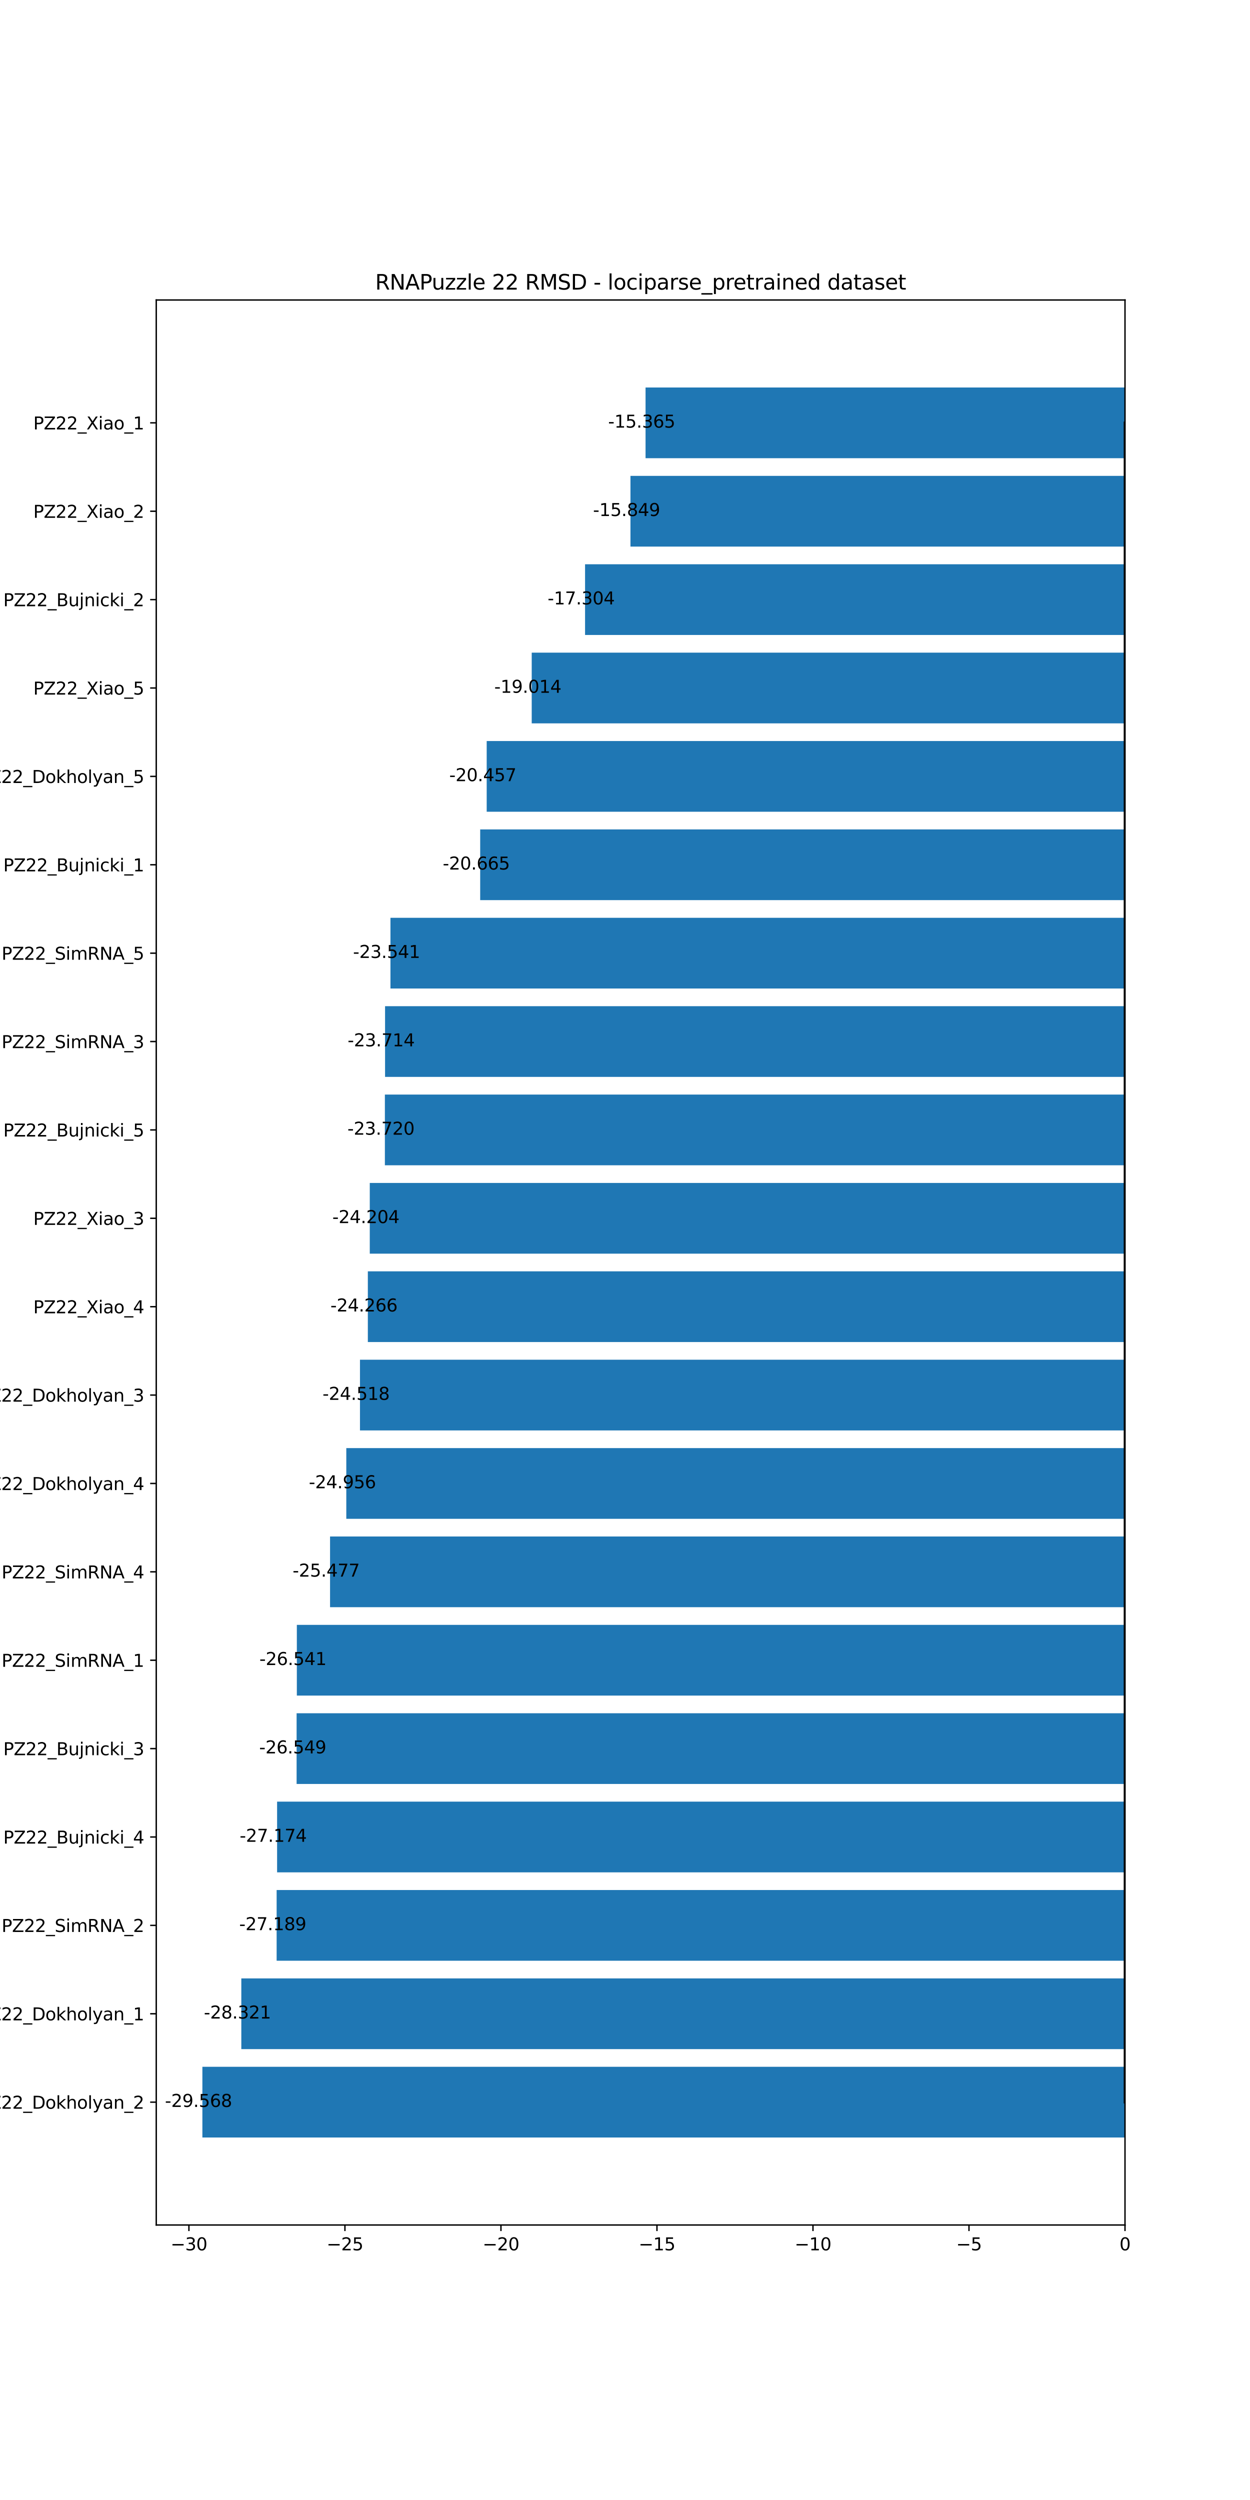 <?xml version="1.0" encoding="utf-8" standalone="no"?>
<!DOCTYPE svg PUBLIC "-//W3C//DTD SVG 1.1//EN"
  "http://www.w3.org/Graphics/SVG/1.1/DTD/svg11.dtd">
<svg xmlns:xlink="http://www.w3.org/1999/xlink" width="720pt" height="1440pt" viewBox="0 0 720 1440" xmlns="http://www.w3.org/2000/svg" version="1.1">
 <defs>
  <style type="text/css">*{stroke-linejoin: round; stroke-linecap: butt}</style>
 </defs>
 <g id="figure_1">
  <g id="patch_1">
   <path d="M 0 1440 
L 720 1440 
L 720 0 
L 0 0 
z
" style="fill: #ffffff"/>
  </g>
  <g id="axes_1">
   <g id="patch_2">
    <path d="M 90 1281.6 
L 648 1281.6 
L 648 172.8 
L 90 172.8 
z
" style="fill: #ffffff"/>
   </g>
   <g id="patch_3">
    <path d="M 648 1231.2 
L 116.571 1231.2 
L 116.571 1190.473 
L 648 1190.473 
z
" clip-path="url(#p2d0cd16425)" style="fill: #1f77b4"/>
   </g>
   <g id="patch_4">
    <path d="M 648 1180.291 
L 138.998 1180.291 
L 138.998 1139.564 
L 648 1139.564 
z
" clip-path="url(#p2d0cd16425)" style="fill: #1f77b4"/>
   </g>
   <g id="patch_5">
    <path d="M 648 1129.382 
L 159.342 1129.382 
L 159.342 1088.655 
L 648 1088.655 
z
" clip-path="url(#p2d0cd16425)" style="fill: #1f77b4"/>
   </g>
   <g id="patch_6">
    <path d="M 648 1078.473 
L 159.606 1078.473 
L 159.606 1037.745 
L 648 1037.745 
z
" clip-path="url(#p2d0cd16425)" style="fill: #1f77b4"/>
   </g>
   <g id="patch_7">
    <path d="M 648 1027.564 
L 170.847 1027.564 
L 170.847 986.836 
L 648 986.836 
z
" clip-path="url(#p2d0cd16425)" style="fill: #1f77b4"/>
   </g>
   <g id="patch_8">
    <path d="M 648 976.655 
L 170.981 976.655 
L 170.981 935.927 
L 648 935.927 
z
" clip-path="url(#p2d0cd16425)" style="fill: #1f77b4"/>
   </g>
   <g id="patch_9">
    <path d="M 648 925.745 
L 190.11 925.745 
L 190.11 885.018 
L 648 885.018 
z
" clip-path="url(#p2d0cd16425)" style="fill: #1f77b4"/>
   </g>
   <g id="patch_10">
    <path d="M 648 874.836 
L 199.467 874.836 
L 199.467 834.109 
L 648 834.109 
z
" clip-path="url(#p2d0cd16425)" style="fill: #1f77b4"/>
   </g>
   <g id="patch_11">
    <path d="M 648 823.927 
L 207.346 823.927 
L 207.346 783.2 
L 648 783.2 
z
" clip-path="url(#p2d0cd16425)" style="fill: #1f77b4"/>
   </g>
   <g id="patch_12">
    <path d="M 648 773.018 
L 211.878 773.018 
L 211.878 732.291 
L 648 732.291 
z
" clip-path="url(#p2d0cd16425)" style="fill: #1f77b4"/>
   </g>
   <g id="patch_13">
    <path d="M 648 722.109 
L 212.991 722.109 
L 212.991 681.382 
L 648 681.382 
z
" clip-path="url(#p2d0cd16425)" style="fill: #1f77b4"/>
   </g>
   <g id="patch_14">
    <path d="M 648 671.2 
L 221.691 671.2 
L 221.691 630.473 
L 648 630.473 
z
" clip-path="url(#p2d0cd16425)" style="fill: #1f77b4"/>
   </g>
   <g id="patch_15">
    <path d="M 648 620.291 
L 221.795 620.291 
L 221.795 579.564 
L 648 579.564 
z
" clip-path="url(#p2d0cd16425)" style="fill: #1f77b4"/>
   </g>
   <g id="patch_16">
    <path d="M 648 569.382 
L 224.9 569.382 
L 224.9 528.655 
L 648 528.655 
z
" clip-path="url(#p2d0cd16425)" style="fill: #1f77b4"/>
   </g>
   <g id="patch_17">
    <path d="M 648 518.473 
L 276.587 518.473 
L 276.587 477.745 
L 648 477.745 
z
" clip-path="url(#p2d0cd16425)" style="fill: #1f77b4"/>
   </g>
   <g id="patch_18">
    <path d="M 648 467.564 
L 280.334 467.564 
L 280.334 426.836 
L 648 426.836 
z
" clip-path="url(#p2d0cd16425)" style="fill: #1f77b4"/>
   </g>
   <g id="patch_19">
    <path d="M 648 416.655 
L 306.271 416.655 
L 306.271 375.927 
L 648 375.927 
z
" clip-path="url(#p2d0cd16425)" style="fill: #1f77b4"/>
   </g>
   <g id="patch_20">
    <path d="M 648 365.745 
L 336.995 365.745 
L 336.995 325.018 
L 648 325.018 
z
" clip-path="url(#p2d0cd16425)" style="fill: #1f77b4"/>
   </g>
   <g id="patch_21">
    <path d="M 648 314.836 
L 363.146 314.836 
L 363.146 274.109 
L 648 274.109 
z
" clip-path="url(#p2d0cd16425)" style="fill: #1f77b4"/>
   </g>
   <g id="patch_22">
    <path d="M 648 263.927 
L 371.84 263.927 
L 371.84 223.2 
L 648 223.2 
z
" clip-path="url(#p2d0cd16425)" style="fill: #1f77b4"/>
   </g>
   <g id="matplotlib.axis_1">
    <g id="xtick_1">
     <g id="line2d_1">
      <defs>
       <path id="m43709a467a" d="M 0 0 
L 0 3.5 
" style="stroke: #000000; stroke-width: 0.8"/>
      </defs>
      <g>
       <use xlink:href="#m43709a467a" x="108.816" y="1281.6" style="stroke: #000000; stroke-width: 0.8"/>
      </g>
     </g>
     <g id="text_1">
      <!-- −30 -->
      <g transform="translate(98.263 1296.198) scale(0.1 -0.1)">
       <defs>
        <path id="DejaVuSans-2212" d="M 678 2272 
L 4684 2272 
L 4684 1741 
L 678 1741 
L 678 2272 
z
" transform="scale(0.016)"/>
        <path id="DejaVuSans-33" d="M 2597 2516 
Q 3050 2419 3304 2112 
Q 3559 1806 3559 1356 
Q 3559 666 3084 287 
Q 2609 -91 1734 -91 
Q 1441 -91 1130 -33 
Q 819 25 488 141 
L 488 750 
Q 750 597 1062 519 
Q 1375 441 1716 441 
Q 2309 441 2620 675 
Q 2931 909 2931 1356 
Q 2931 1769 2642 2001 
Q 2353 2234 1838 2234 
L 1294 2234 
L 1294 2753 
L 1863 2753 
Q 2328 2753 2575 2939 
Q 2822 3125 2822 3475 
Q 2822 3834 2567 4026 
Q 2313 4219 1838 4219 
Q 1578 4219 1281 4162 
Q 984 4106 628 3988 
L 628 4550 
Q 988 4650 1302 4700 
Q 1616 4750 1894 4750 
Q 2613 4750 3031 4423 
Q 3450 4097 3450 3541 
Q 3450 3153 3228 2886 
Q 3006 2619 2597 2516 
z
" transform="scale(0.016)"/>
        <path id="DejaVuSans-30" d="M 2034 4250 
Q 1547 4250 1301 3770 
Q 1056 3291 1056 2328 
Q 1056 1369 1301 889 
Q 1547 409 2034 409 
Q 2525 409 2770 889 
Q 3016 1369 3016 2328 
Q 3016 3291 2770 3770 
Q 2525 4250 2034 4250 
z
M 2034 4750 
Q 2819 4750 3233 4129 
Q 3647 3509 3647 2328 
Q 3647 1150 3233 529 
Q 2819 -91 2034 -91 
Q 1250 -91 836 529 
Q 422 1150 422 2328 
Q 422 3509 836 4129 
Q 1250 4750 2034 4750 
z
" transform="scale(0.016)"/>
       </defs>
       <use xlink:href="#DejaVuSans-2212"/>
       <use xlink:href="#DejaVuSans-33" x="83.789"/>
       <use xlink:href="#DejaVuSans-30" x="147.412"/>
      </g>
     </g>
    </g>
    <g id="xtick_2">
     <g id="line2d_2">
      <g>
       <use xlink:href="#m43709a467a" x="198.68" y="1281.6" style="stroke: #000000; stroke-width: 0.8"/>
      </g>
     </g>
     <g id="text_2">
      <!-- −25 -->
      <g transform="translate(188.127 1296.198) scale(0.1 -0.1)">
       <defs>
        <path id="DejaVuSans-32" d="M 1228 531 
L 3431 531 
L 3431 0 
L 469 0 
L 469 531 
Q 828 903 1448 1529 
Q 2069 2156 2228 2338 
Q 2531 2678 2651 2914 
Q 2772 3150 2772 3378 
Q 2772 3750 2511 3984 
Q 2250 4219 1831 4219 
Q 1534 4219 1204 4116 
Q 875 4013 500 3803 
L 500 4441 
Q 881 4594 1212 4672 
Q 1544 4750 1819 4750 
Q 2544 4750 2975 4387 
Q 3406 4025 3406 3419 
Q 3406 3131 3298 2873 
Q 3191 2616 2906 2266 
Q 2828 2175 2409 1742 
Q 1991 1309 1228 531 
z
" transform="scale(0.016)"/>
        <path id="DejaVuSans-35" d="M 691 4666 
L 3169 4666 
L 3169 4134 
L 1269 4134 
L 1269 2991 
Q 1406 3038 1543 3061 
Q 1681 3084 1819 3084 
Q 2600 3084 3056 2656 
Q 3513 2228 3513 1497 
Q 3513 744 3044 326 
Q 2575 -91 1722 -91 
Q 1428 -91 1123 -41 
Q 819 9 494 109 
L 494 744 
Q 775 591 1075 516 
Q 1375 441 1709 441 
Q 2250 441 2565 725 
Q 2881 1009 2881 1497 
Q 2881 1984 2565 2268 
Q 2250 2553 1709 2553 
Q 1456 2553 1204 2497 
Q 953 2441 691 2322 
L 691 4666 
z
" transform="scale(0.016)"/>
       </defs>
       <use xlink:href="#DejaVuSans-2212"/>
       <use xlink:href="#DejaVuSans-32" x="83.789"/>
       <use xlink:href="#DejaVuSans-35" x="147.412"/>
      </g>
     </g>
    </g>
    <g id="xtick_3">
     <g id="line2d_3">
      <g>
       <use xlink:href="#m43709a467a" x="288.544" y="1281.6" style="stroke: #000000; stroke-width: 0.8"/>
      </g>
     </g>
     <g id="text_3">
      <!-- −20 -->
      <g transform="translate(277.991 1296.198) scale(0.1 -0.1)">
       <use xlink:href="#DejaVuSans-2212"/>
       <use xlink:href="#DejaVuSans-32" x="83.789"/>
       <use xlink:href="#DejaVuSans-30" x="147.412"/>
      </g>
     </g>
    </g>
    <g id="xtick_4">
     <g id="line2d_4">
      <g>
       <use xlink:href="#m43709a467a" x="378.408" y="1281.6" style="stroke: #000000; stroke-width: 0.8"/>
      </g>
     </g>
     <g id="text_4">
      <!-- −15 -->
      <g transform="translate(367.856 1296.198) scale(0.1 -0.1)">
       <defs>
        <path id="DejaVuSans-31" d="M 794 531 
L 1825 531 
L 1825 4091 
L 703 3866 
L 703 4441 
L 1819 4666 
L 2450 4666 
L 2450 531 
L 3481 531 
L 3481 0 
L 794 0 
L 794 531 
z
" transform="scale(0.016)"/>
       </defs>
       <use xlink:href="#DejaVuSans-2212"/>
       <use xlink:href="#DejaVuSans-31" x="83.789"/>
       <use xlink:href="#DejaVuSans-35" x="147.412"/>
      </g>
     </g>
    </g>
    <g id="xtick_5">
     <g id="line2d_5">
      <g>
       <use xlink:href="#m43709a467a" x="468.272" y="1281.6" style="stroke: #000000; stroke-width: 0.8"/>
      </g>
     </g>
     <g id="text_5">
      <!-- −10 -->
      <g transform="translate(457.72 1296.198) scale(0.1 -0.1)">
       <use xlink:href="#DejaVuSans-2212"/>
       <use xlink:href="#DejaVuSans-31" x="83.789"/>
       <use xlink:href="#DejaVuSans-30" x="147.412"/>
      </g>
     </g>
    </g>
    <g id="xtick_6">
     <g id="line2d_6">
      <g>
       <use xlink:href="#m43709a467a" x="558.136" y="1281.6" style="stroke: #000000; stroke-width: 0.8"/>
      </g>
     </g>
     <g id="text_6">
      <!-- −5 -->
      <g transform="translate(550.765 1296.198) scale(0.1 -0.1)">
       <use xlink:href="#DejaVuSans-2212"/>
       <use xlink:href="#DejaVuSans-35" x="83.789"/>
      </g>
     </g>
    </g>
    <g id="xtick_7">
     <g id="line2d_7">
      <g>
       <use xlink:href="#m43709a467a" x="648" y="1281.6" style="stroke: #000000; stroke-width: 0.8"/>
      </g>
     </g>
     <g id="text_7">
      <!-- 0 -->
      <g transform="translate(644.819 1296.198) scale(0.1 -0.1)">
       <use xlink:href="#DejaVuSans-30"/>
      </g>
     </g>
    </g>
   </g>
   <g id="matplotlib.axis_2">
    <g id="ytick_1">
     <g id="line2d_8">
      <defs>
       <path id="m8a85de1bea" d="M 0 0 
L -3.5 0 
" style="stroke: #000000; stroke-width: 0.8"/>
      </defs>
      <g>
       <use xlink:href="#m8a85de1bea" x="90" y="1210.836" style="stroke: #000000; stroke-width: 0.8"/>
      </g>
     </g>
     <g id="text_8">
      <!-- PZ22_Dokholyan_2 -->
      <g transform="translate(-12.195 1214.636) scale(0.1 -0.1)">
       <defs>
        <path id="DejaVuSans-50" d="M 1259 4147 
L 1259 2394 
L 2053 2394 
Q 2494 2394 2734 2622 
Q 2975 2850 2975 3272 
Q 2975 3691 2734 3919 
Q 2494 4147 2053 4147 
L 1259 4147 
z
M 628 4666 
L 2053 4666 
Q 2838 4666 3239 4311 
Q 3641 3956 3641 3272 
Q 3641 2581 3239 2228 
Q 2838 1875 2053 1875 
L 1259 1875 
L 1259 0 
L 628 0 
L 628 4666 
z
" transform="scale(0.016)"/>
        <path id="DejaVuSans-5a" d="M 359 4666 
L 4025 4666 
L 4025 4184 
L 1075 531 
L 4097 531 
L 4097 0 
L 288 0 
L 288 481 
L 3238 4134 
L 359 4134 
L 359 4666 
z
" transform="scale(0.016)"/>
        <path id="DejaVuSans-5f" d="M 3263 -1063 
L 3263 -1509 
L -63 -1509 
L -63 -1063 
L 3263 -1063 
z
" transform="scale(0.016)"/>
        <path id="DejaVuSans-44" d="M 1259 4147 
L 1259 519 
L 2022 519 
Q 2988 519 3436 956 
Q 3884 1394 3884 2338 
Q 3884 3275 3436 3711 
Q 2988 4147 2022 4147 
L 1259 4147 
z
M 628 4666 
L 1925 4666 
Q 3281 4666 3915 4102 
Q 4550 3538 4550 2338 
Q 4550 1131 3912 565 
Q 3275 0 1925 0 
L 628 0 
L 628 4666 
z
" transform="scale(0.016)"/>
        <path id="DejaVuSans-6f" d="M 1959 3097 
Q 1497 3097 1228 2736 
Q 959 2375 959 1747 
Q 959 1119 1226 758 
Q 1494 397 1959 397 
Q 2419 397 2687 759 
Q 2956 1122 2956 1747 
Q 2956 2369 2687 2733 
Q 2419 3097 1959 3097 
z
M 1959 3584 
Q 2709 3584 3137 3096 
Q 3566 2609 3566 1747 
Q 3566 888 3137 398 
Q 2709 -91 1959 -91 
Q 1206 -91 779 398 
Q 353 888 353 1747 
Q 353 2609 779 3096 
Q 1206 3584 1959 3584 
z
" transform="scale(0.016)"/>
        <path id="DejaVuSans-6b" d="M 581 4863 
L 1159 4863 
L 1159 1991 
L 2875 3500 
L 3609 3500 
L 1753 1863 
L 3688 0 
L 2938 0 
L 1159 1709 
L 1159 0 
L 581 0 
L 581 4863 
z
" transform="scale(0.016)"/>
        <path id="DejaVuSans-68" d="M 3513 2113 
L 3513 0 
L 2938 0 
L 2938 2094 
Q 2938 2591 2744 2837 
Q 2550 3084 2163 3084 
Q 1697 3084 1428 2787 
Q 1159 2491 1159 1978 
L 1159 0 
L 581 0 
L 581 4863 
L 1159 4863 
L 1159 2956 
Q 1366 3272 1645 3428 
Q 1925 3584 2291 3584 
Q 2894 3584 3203 3211 
Q 3513 2838 3513 2113 
z
" transform="scale(0.016)"/>
        <path id="DejaVuSans-6c" d="M 603 4863 
L 1178 4863 
L 1178 0 
L 603 0 
L 603 4863 
z
" transform="scale(0.016)"/>
        <path id="DejaVuSans-79" d="M 2059 -325 
Q 1816 -950 1584 -1140 
Q 1353 -1331 966 -1331 
L 506 -1331 
L 506 -850 
L 844 -850 
Q 1081 -850 1212 -737 
Q 1344 -625 1503 -206 
L 1606 56 
L 191 3500 
L 800 3500 
L 1894 763 
L 2988 3500 
L 3597 3500 
L 2059 -325 
z
" transform="scale(0.016)"/>
        <path id="DejaVuSans-61" d="M 2194 1759 
Q 1497 1759 1228 1600 
Q 959 1441 959 1056 
Q 959 750 1161 570 
Q 1363 391 1709 391 
Q 2188 391 2477 730 
Q 2766 1069 2766 1631 
L 2766 1759 
L 2194 1759 
z
M 3341 1997 
L 3341 0 
L 2766 0 
L 2766 531 
Q 2569 213 2275 61 
Q 1981 -91 1556 -91 
Q 1019 -91 701 211 
Q 384 513 384 1019 
Q 384 1609 779 1909 
Q 1175 2209 1959 2209 
L 2766 2209 
L 2766 2266 
Q 2766 2663 2505 2880 
Q 2244 3097 1772 3097 
Q 1472 3097 1187 3025 
Q 903 2953 641 2809 
L 641 3341 
Q 956 3463 1253 3523 
Q 1550 3584 1831 3584 
Q 2591 3584 2966 3190 
Q 3341 2797 3341 1997 
z
" transform="scale(0.016)"/>
        <path id="DejaVuSans-6e" d="M 3513 2113 
L 3513 0 
L 2938 0 
L 2938 2094 
Q 2938 2591 2744 2837 
Q 2550 3084 2163 3084 
Q 1697 3084 1428 2787 
Q 1159 2491 1159 1978 
L 1159 0 
L 581 0 
L 581 3500 
L 1159 3500 
L 1159 2956 
Q 1366 3272 1645 3428 
Q 1925 3584 2291 3584 
Q 2894 3584 3203 3211 
Q 3513 2838 3513 2113 
z
" transform="scale(0.016)"/>
       </defs>
       <use xlink:href="#DejaVuSans-50"/>
       <use xlink:href="#DejaVuSans-5a" x="60.303"/>
       <use xlink:href="#DejaVuSans-32" x="128.809"/>
       <use xlink:href="#DejaVuSans-32" x="192.432"/>
       <use xlink:href="#DejaVuSans-5f" x="256.055"/>
       <use xlink:href="#DejaVuSans-44" x="306.055"/>
       <use xlink:href="#DejaVuSans-6f" x="383.057"/>
       <use xlink:href="#DejaVuSans-6b" x="444.238"/>
       <use xlink:href="#DejaVuSans-68" x="502.148"/>
       <use xlink:href="#DejaVuSans-6f" x="565.527"/>
       <use xlink:href="#DejaVuSans-6c" x="626.709"/>
       <use xlink:href="#DejaVuSans-79" x="654.492"/>
       <use xlink:href="#DejaVuSans-61" x="713.672"/>
       <use xlink:href="#DejaVuSans-6e" x="774.951"/>
       <use xlink:href="#DejaVuSans-5f" x="838.33"/>
       <use xlink:href="#DejaVuSans-32" x="888.33"/>
      </g>
     </g>
    </g>
    <g id="ytick_2">
     <g id="line2d_9">
      <g>
       <use xlink:href="#m8a85de1bea" x="90" y="1159.927" style="stroke: #000000; stroke-width: 0.8"/>
      </g>
     </g>
     <g id="text_9">
      <!-- PZ22_Dokholyan_1 -->
      <g transform="translate(-12.195 1163.726) scale(0.1 -0.1)">
       <use xlink:href="#DejaVuSans-50"/>
       <use xlink:href="#DejaVuSans-5a" x="60.303"/>
       <use xlink:href="#DejaVuSans-32" x="128.809"/>
       <use xlink:href="#DejaVuSans-32" x="192.432"/>
       <use xlink:href="#DejaVuSans-5f" x="256.055"/>
       <use xlink:href="#DejaVuSans-44" x="306.055"/>
       <use xlink:href="#DejaVuSans-6f" x="383.057"/>
       <use xlink:href="#DejaVuSans-6b" x="444.238"/>
       <use xlink:href="#DejaVuSans-68" x="502.148"/>
       <use xlink:href="#DejaVuSans-6f" x="565.527"/>
       <use xlink:href="#DejaVuSans-6c" x="626.709"/>
       <use xlink:href="#DejaVuSans-79" x="654.492"/>
       <use xlink:href="#DejaVuSans-61" x="713.672"/>
       <use xlink:href="#DejaVuSans-6e" x="774.951"/>
       <use xlink:href="#DejaVuSans-5f" x="838.33"/>
       <use xlink:href="#DejaVuSans-31" x="888.33"/>
      </g>
     </g>
    </g>
    <g id="ytick_3">
     <g id="line2d_10">
      <g>
       <use xlink:href="#m8a85de1bea" x="90" y="1109.018" style="stroke: #000000; stroke-width: 0.8"/>
      </g>
     </g>
     <g id="text_10">
      <!-- PZ22_SimRNA_2 -->
      <g transform="translate(0.895 1112.817) scale(0.1 -0.1)">
       <defs>
        <path id="DejaVuSans-53" d="M 3425 4513 
L 3425 3897 
Q 3066 4069 2747 4153 
Q 2428 4238 2131 4238 
Q 1616 4238 1336 4038 
Q 1056 3838 1056 3469 
Q 1056 3159 1242 3001 
Q 1428 2844 1947 2747 
L 2328 2669 
Q 3034 2534 3370 2195 
Q 3706 1856 3706 1288 
Q 3706 609 3251 259 
Q 2797 -91 1919 -91 
Q 1588 -91 1214 -16 
Q 841 59 441 206 
L 441 856 
Q 825 641 1194 531 
Q 1563 422 1919 422 
Q 2459 422 2753 634 
Q 3047 847 3047 1241 
Q 3047 1584 2836 1778 
Q 2625 1972 2144 2069 
L 1759 2144 
Q 1053 2284 737 2584 
Q 422 2884 422 3419 
Q 422 4038 858 4394 
Q 1294 4750 2059 4750 
Q 2388 4750 2728 4690 
Q 3069 4631 3425 4513 
z
" transform="scale(0.016)"/>
        <path id="DejaVuSans-69" d="M 603 3500 
L 1178 3500 
L 1178 0 
L 603 0 
L 603 3500 
z
M 603 4863 
L 1178 4863 
L 1178 4134 
L 603 4134 
L 603 4863 
z
" transform="scale(0.016)"/>
        <path id="DejaVuSans-6d" d="M 3328 2828 
Q 3544 3216 3844 3400 
Q 4144 3584 4550 3584 
Q 5097 3584 5394 3201 
Q 5691 2819 5691 2113 
L 5691 0 
L 5113 0 
L 5113 2094 
Q 5113 2597 4934 2840 
Q 4756 3084 4391 3084 
Q 3944 3084 3684 2787 
Q 3425 2491 3425 1978 
L 3425 0 
L 2847 0 
L 2847 2094 
Q 2847 2600 2669 2842 
Q 2491 3084 2119 3084 
Q 1678 3084 1418 2786 
Q 1159 2488 1159 1978 
L 1159 0 
L 581 0 
L 581 3500 
L 1159 3500 
L 1159 2956 
Q 1356 3278 1631 3431 
Q 1906 3584 2284 3584 
Q 2666 3584 2933 3390 
Q 3200 3197 3328 2828 
z
" transform="scale(0.016)"/>
        <path id="DejaVuSans-52" d="M 2841 2188 
Q 3044 2119 3236 1894 
Q 3428 1669 3622 1275 
L 4263 0 
L 3584 0 
L 2988 1197 
Q 2756 1666 2539 1819 
Q 2322 1972 1947 1972 
L 1259 1972 
L 1259 0 
L 628 0 
L 628 4666 
L 2053 4666 
Q 2853 4666 3247 4331 
Q 3641 3997 3641 3322 
Q 3641 2881 3436 2590 
Q 3231 2300 2841 2188 
z
M 1259 4147 
L 1259 2491 
L 2053 2491 
Q 2509 2491 2742 2702 
Q 2975 2913 2975 3322 
Q 2975 3731 2742 3939 
Q 2509 4147 2053 4147 
L 1259 4147 
z
" transform="scale(0.016)"/>
        <path id="DejaVuSans-4e" d="M 628 4666 
L 1478 4666 
L 3547 763 
L 3547 4666 
L 4159 4666 
L 4159 0 
L 3309 0 
L 1241 3903 
L 1241 0 
L 628 0 
L 628 4666 
z
" transform="scale(0.016)"/>
        <path id="DejaVuSans-41" d="M 2188 4044 
L 1331 1722 
L 3047 1722 
L 2188 4044 
z
M 1831 4666 
L 2547 4666 
L 4325 0 
L 3669 0 
L 3244 1197 
L 1141 1197 
L 716 0 
L 50 0 
L 1831 4666 
z
" transform="scale(0.016)"/>
       </defs>
       <use xlink:href="#DejaVuSans-50"/>
       <use xlink:href="#DejaVuSans-5a" x="60.303"/>
       <use xlink:href="#DejaVuSans-32" x="128.809"/>
       <use xlink:href="#DejaVuSans-32" x="192.432"/>
       <use xlink:href="#DejaVuSans-5f" x="256.055"/>
       <use xlink:href="#DejaVuSans-53" x="306.055"/>
       <use xlink:href="#DejaVuSans-69" x="369.531"/>
       <use xlink:href="#DejaVuSans-6d" x="397.314"/>
       <use xlink:href="#DejaVuSans-52" x="494.727"/>
       <use xlink:href="#DejaVuSans-4e" x="564.209"/>
       <use xlink:href="#DejaVuSans-41" x="639.014"/>
       <use xlink:href="#DejaVuSans-5f" x="707.422"/>
       <use xlink:href="#DejaVuSans-32" x="757.422"/>
      </g>
     </g>
    </g>
    <g id="ytick_4">
     <g id="line2d_11">
      <g>
       <use xlink:href="#m8a85de1bea" x="90" y="1058.109" style="stroke: #000000; stroke-width: 0.8"/>
      </g>
     </g>
     <g id="text_11">
      <!-- PZ22_Bujnicki_4 -->
      <g transform="translate(1.873 1061.908) scale(0.1 -0.1)">
       <defs>
        <path id="DejaVuSans-42" d="M 1259 2228 
L 1259 519 
L 2272 519 
Q 2781 519 3026 730 
Q 3272 941 3272 1375 
Q 3272 1813 3026 2020 
Q 2781 2228 2272 2228 
L 1259 2228 
z
M 1259 4147 
L 1259 2741 
L 2194 2741 
Q 2656 2741 2882 2914 
Q 3109 3088 3109 3444 
Q 3109 3797 2882 3972 
Q 2656 4147 2194 4147 
L 1259 4147 
z
M 628 4666 
L 2241 4666 
Q 2963 4666 3353 4366 
Q 3744 4066 3744 3513 
Q 3744 3084 3544 2831 
Q 3344 2578 2956 2516 
Q 3422 2416 3680 2098 
Q 3938 1781 3938 1306 
Q 3938 681 3513 340 
Q 3088 0 2303 0 
L 628 0 
L 628 4666 
z
" transform="scale(0.016)"/>
        <path id="DejaVuSans-75" d="M 544 1381 
L 544 3500 
L 1119 3500 
L 1119 1403 
Q 1119 906 1312 657 
Q 1506 409 1894 409 
Q 2359 409 2629 706 
Q 2900 1003 2900 1516 
L 2900 3500 
L 3475 3500 
L 3475 0 
L 2900 0 
L 2900 538 
Q 2691 219 2414 64 
Q 2138 -91 1772 -91 
Q 1169 -91 856 284 
Q 544 659 544 1381 
z
M 1991 3584 
L 1991 3584 
z
" transform="scale(0.016)"/>
        <path id="DejaVuSans-6a" d="M 603 3500 
L 1178 3500 
L 1178 -63 
Q 1178 -731 923 -1031 
Q 669 -1331 103 -1331 
L -116 -1331 
L -116 -844 
L 38 -844 
Q 366 -844 484 -692 
Q 603 -541 603 -63 
L 603 3500 
z
M 603 4863 
L 1178 4863 
L 1178 4134 
L 603 4134 
L 603 4863 
z
" transform="scale(0.016)"/>
        <path id="DejaVuSans-63" d="M 3122 3366 
L 3122 2828 
Q 2878 2963 2633 3030 
Q 2388 3097 2138 3097 
Q 1578 3097 1268 2742 
Q 959 2388 959 1747 
Q 959 1106 1268 751 
Q 1578 397 2138 397 
Q 2388 397 2633 464 
Q 2878 531 3122 666 
L 3122 134 
Q 2881 22 2623 -34 
Q 2366 -91 2075 -91 
Q 1284 -91 818 406 
Q 353 903 353 1747 
Q 353 2603 823 3093 
Q 1294 3584 2113 3584 
Q 2378 3584 2631 3529 
Q 2884 3475 3122 3366 
z
" transform="scale(0.016)"/>
        <path id="DejaVuSans-34" d="M 2419 4116 
L 825 1625 
L 2419 1625 
L 2419 4116 
z
M 2253 4666 
L 3047 4666 
L 3047 1625 
L 3713 1625 
L 3713 1100 
L 3047 1100 
L 3047 0 
L 2419 0 
L 2419 1100 
L 313 1100 
L 313 1709 
L 2253 4666 
z
" transform="scale(0.016)"/>
       </defs>
       <use xlink:href="#DejaVuSans-50"/>
       <use xlink:href="#DejaVuSans-5a" x="60.303"/>
       <use xlink:href="#DejaVuSans-32" x="128.809"/>
       <use xlink:href="#DejaVuSans-32" x="192.432"/>
       <use xlink:href="#DejaVuSans-5f" x="256.055"/>
       <use xlink:href="#DejaVuSans-42" x="306.055"/>
       <use xlink:href="#DejaVuSans-75" x="374.658"/>
       <use xlink:href="#DejaVuSans-6a" x="438.037"/>
       <use xlink:href="#DejaVuSans-6e" x="465.82"/>
       <use xlink:href="#DejaVuSans-69" x="529.199"/>
       <use xlink:href="#DejaVuSans-63" x="556.982"/>
       <use xlink:href="#DejaVuSans-6b" x="611.963"/>
       <use xlink:href="#DejaVuSans-69" x="669.873"/>
       <use xlink:href="#DejaVuSans-5f" x="697.656"/>
       <use xlink:href="#DejaVuSans-34" x="747.656"/>
      </g>
     </g>
    </g>
    <g id="ytick_5">
     <g id="line2d_12">
      <g>
       <use xlink:href="#m8a85de1bea" x="90" y="1007.2" style="stroke: #000000; stroke-width: 0.8"/>
      </g>
     </g>
     <g id="text_12">
      <!-- PZ22_Bujnicki_3 -->
      <g transform="translate(1.873 1010.999) scale(0.1 -0.1)">
       <use xlink:href="#DejaVuSans-50"/>
       <use xlink:href="#DejaVuSans-5a" x="60.303"/>
       <use xlink:href="#DejaVuSans-32" x="128.809"/>
       <use xlink:href="#DejaVuSans-32" x="192.432"/>
       <use xlink:href="#DejaVuSans-5f" x="256.055"/>
       <use xlink:href="#DejaVuSans-42" x="306.055"/>
       <use xlink:href="#DejaVuSans-75" x="374.658"/>
       <use xlink:href="#DejaVuSans-6a" x="438.037"/>
       <use xlink:href="#DejaVuSans-6e" x="465.82"/>
       <use xlink:href="#DejaVuSans-69" x="529.199"/>
       <use xlink:href="#DejaVuSans-63" x="556.982"/>
       <use xlink:href="#DejaVuSans-6b" x="611.963"/>
       <use xlink:href="#DejaVuSans-69" x="669.873"/>
       <use xlink:href="#DejaVuSans-5f" x="697.656"/>
       <use xlink:href="#DejaVuSans-33" x="747.656"/>
      </g>
     </g>
    </g>
    <g id="ytick_6">
     <g id="line2d_13">
      <g>
       <use xlink:href="#m8a85de1bea" x="90" y="956.291" style="stroke: #000000; stroke-width: 0.8"/>
      </g>
     </g>
     <g id="text_13">
      <!-- PZ22_SimRNA_1 -->
      <g transform="translate(0.895 960.09) scale(0.1 -0.1)">
       <use xlink:href="#DejaVuSans-50"/>
       <use xlink:href="#DejaVuSans-5a" x="60.303"/>
       <use xlink:href="#DejaVuSans-32" x="128.809"/>
       <use xlink:href="#DejaVuSans-32" x="192.432"/>
       <use xlink:href="#DejaVuSans-5f" x="256.055"/>
       <use xlink:href="#DejaVuSans-53" x="306.055"/>
       <use xlink:href="#DejaVuSans-69" x="369.531"/>
       <use xlink:href="#DejaVuSans-6d" x="397.314"/>
       <use xlink:href="#DejaVuSans-52" x="494.727"/>
       <use xlink:href="#DejaVuSans-4e" x="564.209"/>
       <use xlink:href="#DejaVuSans-41" x="639.014"/>
       <use xlink:href="#DejaVuSans-5f" x="707.422"/>
       <use xlink:href="#DejaVuSans-31" x="757.422"/>
      </g>
     </g>
    </g>
    <g id="ytick_7">
     <g id="line2d_14">
      <g>
       <use xlink:href="#m8a85de1bea" x="90" y="905.382" style="stroke: #000000; stroke-width: 0.8"/>
      </g>
     </g>
     <g id="text_14">
      <!-- PZ22_SimRNA_4 -->
      <g transform="translate(0.895 909.181) scale(0.1 -0.1)">
       <use xlink:href="#DejaVuSans-50"/>
       <use xlink:href="#DejaVuSans-5a" x="60.303"/>
       <use xlink:href="#DejaVuSans-32" x="128.809"/>
       <use xlink:href="#DejaVuSans-32" x="192.432"/>
       <use xlink:href="#DejaVuSans-5f" x="256.055"/>
       <use xlink:href="#DejaVuSans-53" x="306.055"/>
       <use xlink:href="#DejaVuSans-69" x="369.531"/>
       <use xlink:href="#DejaVuSans-6d" x="397.314"/>
       <use xlink:href="#DejaVuSans-52" x="494.727"/>
       <use xlink:href="#DejaVuSans-4e" x="564.209"/>
       <use xlink:href="#DejaVuSans-41" x="639.014"/>
       <use xlink:href="#DejaVuSans-5f" x="707.422"/>
       <use xlink:href="#DejaVuSans-34" x="757.422"/>
      </g>
     </g>
    </g>
    <g id="ytick_8">
     <g id="line2d_15">
      <g>
       <use xlink:href="#m8a85de1bea" x="90" y="854.473" style="stroke: #000000; stroke-width: 0.8"/>
      </g>
     </g>
     <g id="text_15">
      <!-- PZ22_Dokholyan_4 -->
      <g transform="translate(-12.195 858.272) scale(0.1 -0.1)">
       <use xlink:href="#DejaVuSans-50"/>
       <use xlink:href="#DejaVuSans-5a" x="60.303"/>
       <use xlink:href="#DejaVuSans-32" x="128.809"/>
       <use xlink:href="#DejaVuSans-32" x="192.432"/>
       <use xlink:href="#DejaVuSans-5f" x="256.055"/>
       <use xlink:href="#DejaVuSans-44" x="306.055"/>
       <use xlink:href="#DejaVuSans-6f" x="383.057"/>
       <use xlink:href="#DejaVuSans-6b" x="444.238"/>
       <use xlink:href="#DejaVuSans-68" x="502.148"/>
       <use xlink:href="#DejaVuSans-6f" x="565.527"/>
       <use xlink:href="#DejaVuSans-6c" x="626.709"/>
       <use xlink:href="#DejaVuSans-79" x="654.492"/>
       <use xlink:href="#DejaVuSans-61" x="713.672"/>
       <use xlink:href="#DejaVuSans-6e" x="774.951"/>
       <use xlink:href="#DejaVuSans-5f" x="838.33"/>
       <use xlink:href="#DejaVuSans-34" x="888.33"/>
      </g>
     </g>
    </g>
    <g id="ytick_9">
     <g id="line2d_16">
      <g>
       <use xlink:href="#m8a85de1bea" x="90" y="803.564" style="stroke: #000000; stroke-width: 0.8"/>
      </g>
     </g>
     <g id="text_16">
      <!-- PZ22_Dokholyan_3 -->
      <g transform="translate(-12.195 807.363) scale(0.1 -0.1)">
       <use xlink:href="#DejaVuSans-50"/>
       <use xlink:href="#DejaVuSans-5a" x="60.303"/>
       <use xlink:href="#DejaVuSans-32" x="128.809"/>
       <use xlink:href="#DejaVuSans-32" x="192.432"/>
       <use xlink:href="#DejaVuSans-5f" x="256.055"/>
       <use xlink:href="#DejaVuSans-44" x="306.055"/>
       <use xlink:href="#DejaVuSans-6f" x="383.057"/>
       <use xlink:href="#DejaVuSans-6b" x="444.238"/>
       <use xlink:href="#DejaVuSans-68" x="502.148"/>
       <use xlink:href="#DejaVuSans-6f" x="565.527"/>
       <use xlink:href="#DejaVuSans-6c" x="626.709"/>
       <use xlink:href="#DejaVuSans-79" x="654.492"/>
       <use xlink:href="#DejaVuSans-61" x="713.672"/>
       <use xlink:href="#DejaVuSans-6e" x="774.951"/>
       <use xlink:href="#DejaVuSans-5f" x="838.33"/>
       <use xlink:href="#DejaVuSans-33" x="888.33"/>
      </g>
     </g>
    </g>
    <g id="ytick_10">
     <g id="line2d_17">
      <g>
       <use xlink:href="#m8a85de1bea" x="90" y="752.655" style="stroke: #000000; stroke-width: 0.8"/>
      </g>
     </g>
     <g id="text_17">
      <!-- PZ22_Xiao_4 -->
      <g transform="translate(19.158 756.454) scale(0.1 -0.1)">
       <defs>
        <path id="DejaVuSans-58" d="M 403 4666 
L 1081 4666 
L 2241 2931 
L 3406 4666 
L 4084 4666 
L 2584 2425 
L 4184 0 
L 3506 0 
L 2194 1984 
L 872 0 
L 191 0 
L 1856 2491 
L 403 4666 
z
" transform="scale(0.016)"/>
       </defs>
       <use xlink:href="#DejaVuSans-50"/>
       <use xlink:href="#DejaVuSans-5a" x="60.303"/>
       <use xlink:href="#DejaVuSans-32" x="128.809"/>
       <use xlink:href="#DejaVuSans-32" x="192.432"/>
       <use xlink:href="#DejaVuSans-5f" x="256.055"/>
       <use xlink:href="#DejaVuSans-58" x="306.055"/>
       <use xlink:href="#DejaVuSans-69" x="374.561"/>
       <use xlink:href="#DejaVuSans-61" x="402.344"/>
       <use xlink:href="#DejaVuSans-6f" x="463.623"/>
       <use xlink:href="#DejaVuSans-5f" x="524.805"/>
       <use xlink:href="#DejaVuSans-34" x="574.805"/>
      </g>
     </g>
    </g>
    <g id="ytick_11">
     <g id="line2d_18">
      <g>
       <use xlink:href="#m8a85de1bea" x="90" y="701.745" style="stroke: #000000; stroke-width: 0.8"/>
      </g>
     </g>
     <g id="text_18">
      <!-- PZ22_Xiao_3 -->
      <g transform="translate(19.158 705.545) scale(0.1 -0.1)">
       <use xlink:href="#DejaVuSans-50"/>
       <use xlink:href="#DejaVuSans-5a" x="60.303"/>
       <use xlink:href="#DejaVuSans-32" x="128.809"/>
       <use xlink:href="#DejaVuSans-32" x="192.432"/>
       <use xlink:href="#DejaVuSans-5f" x="256.055"/>
       <use xlink:href="#DejaVuSans-58" x="306.055"/>
       <use xlink:href="#DejaVuSans-69" x="374.561"/>
       <use xlink:href="#DejaVuSans-61" x="402.344"/>
       <use xlink:href="#DejaVuSans-6f" x="463.623"/>
       <use xlink:href="#DejaVuSans-5f" x="524.805"/>
       <use xlink:href="#DejaVuSans-33" x="574.805"/>
      </g>
     </g>
    </g>
    <g id="ytick_12">
     <g id="line2d_19">
      <g>
       <use xlink:href="#m8a85de1bea" x="90" y="650.836" style="stroke: #000000; stroke-width: 0.8"/>
      </g>
     </g>
     <g id="text_19">
      <!-- PZ22_Bujnicki_5 -->
      <g transform="translate(1.873 654.636) scale(0.1 -0.1)">
       <use xlink:href="#DejaVuSans-50"/>
       <use xlink:href="#DejaVuSans-5a" x="60.303"/>
       <use xlink:href="#DejaVuSans-32" x="128.809"/>
       <use xlink:href="#DejaVuSans-32" x="192.432"/>
       <use xlink:href="#DejaVuSans-5f" x="256.055"/>
       <use xlink:href="#DejaVuSans-42" x="306.055"/>
       <use xlink:href="#DejaVuSans-75" x="374.658"/>
       <use xlink:href="#DejaVuSans-6a" x="438.037"/>
       <use xlink:href="#DejaVuSans-6e" x="465.82"/>
       <use xlink:href="#DejaVuSans-69" x="529.199"/>
       <use xlink:href="#DejaVuSans-63" x="556.982"/>
       <use xlink:href="#DejaVuSans-6b" x="611.963"/>
       <use xlink:href="#DejaVuSans-69" x="669.873"/>
       <use xlink:href="#DejaVuSans-5f" x="697.656"/>
       <use xlink:href="#DejaVuSans-35" x="747.656"/>
      </g>
     </g>
    </g>
    <g id="ytick_13">
     <g id="line2d_20">
      <g>
       <use xlink:href="#m8a85de1bea" x="90" y="599.927" style="stroke: #000000; stroke-width: 0.8"/>
      </g>
     </g>
     <g id="text_20">
      <!-- PZ22_SimRNA_3 -->
      <g transform="translate(0.895 603.726) scale(0.1 -0.1)">
       <use xlink:href="#DejaVuSans-50"/>
       <use xlink:href="#DejaVuSans-5a" x="60.303"/>
       <use xlink:href="#DejaVuSans-32" x="128.809"/>
       <use xlink:href="#DejaVuSans-32" x="192.432"/>
       <use xlink:href="#DejaVuSans-5f" x="256.055"/>
       <use xlink:href="#DejaVuSans-53" x="306.055"/>
       <use xlink:href="#DejaVuSans-69" x="369.531"/>
       <use xlink:href="#DejaVuSans-6d" x="397.314"/>
       <use xlink:href="#DejaVuSans-52" x="494.727"/>
       <use xlink:href="#DejaVuSans-4e" x="564.209"/>
       <use xlink:href="#DejaVuSans-41" x="639.014"/>
       <use xlink:href="#DejaVuSans-5f" x="707.422"/>
       <use xlink:href="#DejaVuSans-33" x="757.422"/>
      </g>
     </g>
    </g>
    <g id="ytick_14">
     <g id="line2d_21">
      <g>
       <use xlink:href="#m8a85de1bea" x="90" y="549.018" style="stroke: #000000; stroke-width: 0.8"/>
      </g>
     </g>
     <g id="text_21">
      <!-- PZ22_SimRNA_5 -->
      <g transform="translate(0.895 552.817) scale(0.1 -0.1)">
       <use xlink:href="#DejaVuSans-50"/>
       <use xlink:href="#DejaVuSans-5a" x="60.303"/>
       <use xlink:href="#DejaVuSans-32" x="128.809"/>
       <use xlink:href="#DejaVuSans-32" x="192.432"/>
       <use xlink:href="#DejaVuSans-5f" x="256.055"/>
       <use xlink:href="#DejaVuSans-53" x="306.055"/>
       <use xlink:href="#DejaVuSans-69" x="369.531"/>
       <use xlink:href="#DejaVuSans-6d" x="397.314"/>
       <use xlink:href="#DejaVuSans-52" x="494.727"/>
       <use xlink:href="#DejaVuSans-4e" x="564.209"/>
       <use xlink:href="#DejaVuSans-41" x="639.014"/>
       <use xlink:href="#DejaVuSans-5f" x="707.422"/>
       <use xlink:href="#DejaVuSans-35" x="757.422"/>
      </g>
     </g>
    </g>
    <g id="ytick_15">
     <g id="line2d_22">
      <g>
       <use xlink:href="#m8a85de1bea" x="90" y="498.109" style="stroke: #000000; stroke-width: 0.8"/>
      </g>
     </g>
     <g id="text_22">
      <!-- PZ22_Bujnicki_1 -->
      <g transform="translate(1.873 501.908) scale(0.1 -0.1)">
       <use xlink:href="#DejaVuSans-50"/>
       <use xlink:href="#DejaVuSans-5a" x="60.303"/>
       <use xlink:href="#DejaVuSans-32" x="128.809"/>
       <use xlink:href="#DejaVuSans-32" x="192.432"/>
       <use xlink:href="#DejaVuSans-5f" x="256.055"/>
       <use xlink:href="#DejaVuSans-42" x="306.055"/>
       <use xlink:href="#DejaVuSans-75" x="374.658"/>
       <use xlink:href="#DejaVuSans-6a" x="438.037"/>
       <use xlink:href="#DejaVuSans-6e" x="465.82"/>
       <use xlink:href="#DejaVuSans-69" x="529.199"/>
       <use xlink:href="#DejaVuSans-63" x="556.982"/>
       <use xlink:href="#DejaVuSans-6b" x="611.963"/>
       <use xlink:href="#DejaVuSans-69" x="669.873"/>
       <use xlink:href="#DejaVuSans-5f" x="697.656"/>
       <use xlink:href="#DejaVuSans-31" x="747.656"/>
      </g>
     </g>
    </g>
    <g id="ytick_16">
     <g id="line2d_23">
      <g>
       <use xlink:href="#m8a85de1bea" x="90" y="447.2" style="stroke: #000000; stroke-width: 0.8"/>
      </g>
     </g>
     <g id="text_23">
      <!-- PZ22_Dokholyan_5 -->
      <g transform="translate(-12.195 450.999) scale(0.1 -0.1)">
       <use xlink:href="#DejaVuSans-50"/>
       <use xlink:href="#DejaVuSans-5a" x="60.303"/>
       <use xlink:href="#DejaVuSans-32" x="128.809"/>
       <use xlink:href="#DejaVuSans-32" x="192.432"/>
       <use xlink:href="#DejaVuSans-5f" x="256.055"/>
       <use xlink:href="#DejaVuSans-44" x="306.055"/>
       <use xlink:href="#DejaVuSans-6f" x="383.057"/>
       <use xlink:href="#DejaVuSans-6b" x="444.238"/>
       <use xlink:href="#DejaVuSans-68" x="502.148"/>
       <use xlink:href="#DejaVuSans-6f" x="565.527"/>
       <use xlink:href="#DejaVuSans-6c" x="626.709"/>
       <use xlink:href="#DejaVuSans-79" x="654.492"/>
       <use xlink:href="#DejaVuSans-61" x="713.672"/>
       <use xlink:href="#DejaVuSans-6e" x="774.951"/>
       <use xlink:href="#DejaVuSans-5f" x="838.33"/>
       <use xlink:href="#DejaVuSans-35" x="888.33"/>
      </g>
     </g>
    </g>
    <g id="ytick_17">
     <g id="line2d_24">
      <g>
       <use xlink:href="#m8a85de1bea" x="90" y="396.291" style="stroke: #000000; stroke-width: 0.8"/>
      </g>
     </g>
     <g id="text_24">
      <!-- PZ22_Xiao_5 -->
      <g transform="translate(19.158 400.09) scale(0.1 -0.1)">
       <use xlink:href="#DejaVuSans-50"/>
       <use xlink:href="#DejaVuSans-5a" x="60.303"/>
       <use xlink:href="#DejaVuSans-32" x="128.809"/>
       <use xlink:href="#DejaVuSans-32" x="192.432"/>
       <use xlink:href="#DejaVuSans-5f" x="256.055"/>
       <use xlink:href="#DejaVuSans-58" x="306.055"/>
       <use xlink:href="#DejaVuSans-69" x="374.561"/>
       <use xlink:href="#DejaVuSans-61" x="402.344"/>
       <use xlink:href="#DejaVuSans-6f" x="463.623"/>
       <use xlink:href="#DejaVuSans-5f" x="524.805"/>
       <use xlink:href="#DejaVuSans-35" x="574.805"/>
      </g>
     </g>
    </g>
    <g id="ytick_18">
     <g id="line2d_25">
      <g>
       <use xlink:href="#m8a85de1bea" x="90" y="345.382" style="stroke: #000000; stroke-width: 0.8"/>
      </g>
     </g>
     <g id="text_25">
      <!-- PZ22_Bujnicki_2 -->
      <g transform="translate(1.873 349.181) scale(0.1 -0.1)">
       <use xlink:href="#DejaVuSans-50"/>
       <use xlink:href="#DejaVuSans-5a" x="60.303"/>
       <use xlink:href="#DejaVuSans-32" x="128.809"/>
       <use xlink:href="#DejaVuSans-32" x="192.432"/>
       <use xlink:href="#DejaVuSans-5f" x="256.055"/>
       <use xlink:href="#DejaVuSans-42" x="306.055"/>
       <use xlink:href="#DejaVuSans-75" x="374.658"/>
       <use xlink:href="#DejaVuSans-6a" x="438.037"/>
       <use xlink:href="#DejaVuSans-6e" x="465.82"/>
       <use xlink:href="#DejaVuSans-69" x="529.199"/>
       <use xlink:href="#DejaVuSans-63" x="556.982"/>
       <use xlink:href="#DejaVuSans-6b" x="611.963"/>
       <use xlink:href="#DejaVuSans-69" x="669.873"/>
       <use xlink:href="#DejaVuSans-5f" x="697.656"/>
       <use xlink:href="#DejaVuSans-32" x="747.656"/>
      </g>
     </g>
    </g>
    <g id="ytick_19">
     <g id="line2d_26">
      <g>
       <use xlink:href="#m8a85de1bea" x="90" y="294.473" style="stroke: #000000; stroke-width: 0.8"/>
      </g>
     </g>
     <g id="text_26">
      <!-- PZ22_Xiao_2 -->
      <g transform="translate(19.158 298.272) scale(0.1 -0.1)">
       <use xlink:href="#DejaVuSans-50"/>
       <use xlink:href="#DejaVuSans-5a" x="60.303"/>
       <use xlink:href="#DejaVuSans-32" x="128.809"/>
       <use xlink:href="#DejaVuSans-32" x="192.432"/>
       <use xlink:href="#DejaVuSans-5f" x="256.055"/>
       <use xlink:href="#DejaVuSans-58" x="306.055"/>
       <use xlink:href="#DejaVuSans-69" x="374.561"/>
       <use xlink:href="#DejaVuSans-61" x="402.344"/>
       <use xlink:href="#DejaVuSans-6f" x="463.623"/>
       <use xlink:href="#DejaVuSans-5f" x="524.805"/>
       <use xlink:href="#DejaVuSans-32" x="574.805"/>
      </g>
     </g>
    </g>
    <g id="ytick_20">
     <g id="line2d_27">
      <g>
       <use xlink:href="#m8a85de1bea" x="90" y="243.564" style="stroke: #000000; stroke-width: 0.8"/>
      </g>
     </g>
     <g id="text_27">
      <!-- PZ22_Xiao_1 -->
      <g transform="translate(19.158 247.363) scale(0.1 -0.1)">
       <use xlink:href="#DejaVuSans-50"/>
       <use xlink:href="#DejaVuSans-5a" x="60.303"/>
       <use xlink:href="#DejaVuSans-32" x="128.809"/>
       <use xlink:href="#DejaVuSans-32" x="192.432"/>
       <use xlink:href="#DejaVuSans-5f" x="256.055"/>
       <use xlink:href="#DejaVuSans-58" x="306.055"/>
       <use xlink:href="#DejaVuSans-69" x="374.561"/>
       <use xlink:href="#DejaVuSans-61" x="402.344"/>
       <use xlink:href="#DejaVuSans-6f" x="463.623"/>
       <use xlink:href="#DejaVuSans-5f" x="524.805"/>
       <use xlink:href="#DejaVuSans-31" x="574.805"/>
      </g>
     </g>
    </g>
    <g id="text_28">
     <!-- RMSD difference -->
     <g transform="translate(-18.275 768.776) rotate(-90) scale(0.1 -0.1)">
      <defs>
       <path id="DejaVuSans-4d" d="M 628 4666 
L 1569 4666 
L 2759 1491 
L 3956 4666 
L 4897 4666 
L 4897 0 
L 4281 0 
L 4281 4097 
L 3078 897 
L 2444 897 
L 1241 4097 
L 1241 0 
L 628 0 
L 628 4666 
z
" transform="scale(0.016)"/>
       <path id="DejaVuSans-20" transform="scale(0.016)"/>
       <path id="DejaVuSans-64" d="M 2906 2969 
L 2906 4863 
L 3481 4863 
L 3481 0 
L 2906 0 
L 2906 525 
Q 2725 213 2448 61 
Q 2172 -91 1784 -91 
Q 1150 -91 751 415 
Q 353 922 353 1747 
Q 353 2572 751 3078 
Q 1150 3584 1784 3584 
Q 2172 3584 2448 3432 
Q 2725 3281 2906 2969 
z
M 947 1747 
Q 947 1113 1208 752 
Q 1469 391 1925 391 
Q 2381 391 2643 752 
Q 2906 1113 2906 1747 
Q 2906 2381 2643 2742 
Q 2381 3103 1925 3103 
Q 1469 3103 1208 2742 
Q 947 2381 947 1747 
z
" transform="scale(0.016)"/>
       <path id="DejaVuSans-66" d="M 2375 4863 
L 2375 4384 
L 1825 4384 
Q 1516 4384 1395 4259 
Q 1275 4134 1275 3809 
L 1275 3500 
L 2222 3500 
L 2222 3053 
L 1275 3053 
L 1275 0 
L 697 0 
L 697 3053 
L 147 3053 
L 147 3500 
L 697 3500 
L 697 3744 
Q 697 4328 969 4595 
Q 1241 4863 1831 4863 
L 2375 4863 
z
" transform="scale(0.016)"/>
       <path id="DejaVuSans-65" d="M 3597 1894 
L 3597 1613 
L 953 1613 
Q 991 1019 1311 708 
Q 1631 397 2203 397 
Q 2534 397 2845 478 
Q 3156 559 3463 722 
L 3463 178 
Q 3153 47 2828 -22 
Q 2503 -91 2169 -91 
Q 1331 -91 842 396 
Q 353 884 353 1716 
Q 353 2575 817 3079 
Q 1281 3584 2069 3584 
Q 2775 3584 3186 3129 
Q 3597 2675 3597 1894 
z
M 3022 2063 
Q 3016 2534 2758 2815 
Q 2500 3097 2075 3097 
Q 1594 3097 1305 2825 
Q 1016 2553 972 2059 
L 3022 2063 
z
" transform="scale(0.016)"/>
       <path id="DejaVuSans-72" d="M 2631 2963 
Q 2534 3019 2420 3045 
Q 2306 3072 2169 3072 
Q 1681 3072 1420 2755 
Q 1159 2438 1159 1844 
L 1159 0 
L 581 0 
L 581 3500 
L 1159 3500 
L 1159 2956 
Q 1341 3275 1631 3429 
Q 1922 3584 2338 3584 
Q 2397 3584 2469 3576 
Q 2541 3569 2628 3553 
L 2631 2963 
z
" transform="scale(0.016)"/>
      </defs>
      <use xlink:href="#DejaVuSans-52"/>
      <use xlink:href="#DejaVuSans-4d" x="69.482"/>
      <use xlink:href="#DejaVuSans-53" x="155.762"/>
      <use xlink:href="#DejaVuSans-44" x="219.238"/>
      <use xlink:href="#DejaVuSans-20" x="296.24"/>
      <use xlink:href="#DejaVuSans-64" x="328.027"/>
      <use xlink:href="#DejaVuSans-69" x="391.504"/>
      <use xlink:href="#DejaVuSans-66" x="419.287"/>
      <use xlink:href="#DejaVuSans-66" x="454.492"/>
      <use xlink:href="#DejaVuSans-65" x="489.697"/>
      <use xlink:href="#DejaVuSans-72" x="551.221"/>
      <use xlink:href="#DejaVuSans-65" x="590.084"/>
      <use xlink:href="#DejaVuSans-6e" x="651.607"/>
      <use xlink:href="#DejaVuSans-63" x="714.986"/>
      <use xlink:href="#DejaVuSans-65" x="769.967"/>
     </g>
    </g>
   </g>
   <g id="line2d_28">
    <path d="M 648 1210.836 
L 648 1159.927 
L 648 1109.018 
L 648 1058.109 
L 648 1007.2 
L 648 956.291 
L 648 905.382 
L 648 854.473 
L 648 803.564 
L 648 752.655 
L 648 701.745 
L 648 650.836 
L 648 599.927 
L 648 549.018 
L 648 498.109 
L 648 447.2 
L 648 396.291 
L 648 345.382 
L 648 294.473 
L 648 243.564 
" clip-path="url(#p2d0cd16425)" style="fill: none; stroke: #000000; stroke-width: 1.5; stroke-linecap: square"/>
   </g>
   <g id="patch_23">
    <path d="M 90 1281.6 
L 90 172.8 
" style="fill: none; stroke: #000000; stroke-width: 0.8; stroke-linejoin: miter; stroke-linecap: square"/>
   </g>
   <g id="patch_24">
    <path d="M 648 1281.6 
L 648 172.8 
" style="fill: none; stroke: #000000; stroke-width: 0.8; stroke-linejoin: miter; stroke-linecap: square"/>
   </g>
   <g id="patch_25">
    <path d="M 90 1281.6 
L 648 1281.6 
" style="fill: none; stroke: #000000; stroke-width: 0.8; stroke-linejoin: miter; stroke-linecap: square"/>
   </g>
   <g id="patch_26">
    <path d="M 90 172.8 
L 648 172.8 
" style="fill: none; stroke: #000000; stroke-width: 0.8; stroke-linejoin: miter; stroke-linecap: square"/>
   </g>
   <g id="text_29">
    <!-- -29.568 -->
    <g transform="translate(95.004 1213.596) scale(0.1 -0.1)">
     <defs>
      <path id="DejaVuSans-2d" d="M 313 2009 
L 1997 2009 
L 1997 1497 
L 313 1497 
L 313 2009 
z
" transform="scale(0.016)"/>
      <path id="DejaVuSans-39" d="M 703 97 
L 703 672 
Q 941 559 1184 500 
Q 1428 441 1663 441 
Q 2288 441 2617 861 
Q 2947 1281 2994 2138 
Q 2813 1869 2534 1725 
Q 2256 1581 1919 1581 
Q 1219 1581 811 2004 
Q 403 2428 403 3163 
Q 403 3881 828 4315 
Q 1253 4750 1959 4750 
Q 2769 4750 3195 4129 
Q 3622 3509 3622 2328 
Q 3622 1225 3098 567 
Q 2575 -91 1691 -91 
Q 1453 -91 1209 -44 
Q 966 3 703 97 
z
M 1959 2075 
Q 2384 2075 2632 2365 
Q 2881 2656 2881 3163 
Q 2881 3666 2632 3958 
Q 2384 4250 1959 4250 
Q 1534 4250 1286 3958 
Q 1038 3666 1038 3163 
Q 1038 2656 1286 2365 
Q 1534 2075 1959 2075 
z
" transform="scale(0.016)"/>
      <path id="DejaVuSans-2e" d="M 684 794 
L 1344 794 
L 1344 0 
L 684 0 
L 684 794 
z
" transform="scale(0.016)"/>
      <path id="DejaVuSans-36" d="M 2113 2584 
Q 1688 2584 1439 2293 
Q 1191 2003 1191 1497 
Q 1191 994 1439 701 
Q 1688 409 2113 409 
Q 2538 409 2786 701 
Q 3034 994 3034 1497 
Q 3034 2003 2786 2293 
Q 2538 2584 2113 2584 
z
M 3366 4563 
L 3366 3988 
Q 3128 4100 2886 4159 
Q 2644 4219 2406 4219 
Q 1781 4219 1451 3797 
Q 1122 3375 1075 2522 
Q 1259 2794 1537 2939 
Q 1816 3084 2150 3084 
Q 2853 3084 3261 2657 
Q 3669 2231 3669 1497 
Q 3669 778 3244 343 
Q 2819 -91 2113 -91 
Q 1303 -91 875 529 
Q 447 1150 447 2328 
Q 447 3434 972 4092 
Q 1497 4750 2381 4750 
Q 2619 4750 2861 4703 
Q 3103 4656 3366 4563 
z
" transform="scale(0.016)"/>
      <path id="DejaVuSans-38" d="M 2034 2216 
Q 1584 2216 1326 1975 
Q 1069 1734 1069 1313 
Q 1069 891 1326 650 
Q 1584 409 2034 409 
Q 2484 409 2743 651 
Q 3003 894 3003 1313 
Q 3003 1734 2745 1975 
Q 2488 2216 2034 2216 
z
M 1403 2484 
Q 997 2584 770 2862 
Q 544 3141 544 3541 
Q 544 4100 942 4425 
Q 1341 4750 2034 4750 
Q 2731 4750 3128 4425 
Q 3525 4100 3525 3541 
Q 3525 3141 3298 2862 
Q 3072 2584 2669 2484 
Q 3125 2378 3379 2068 
Q 3634 1759 3634 1313 
Q 3634 634 3220 271 
Q 2806 -91 2034 -91 
Q 1263 -91 848 271 
Q 434 634 434 1313 
Q 434 1759 690 2068 
Q 947 2378 1403 2484 
z
M 1172 3481 
Q 1172 3119 1398 2916 
Q 1625 2713 2034 2713 
Q 2441 2713 2670 2916 
Q 2900 3119 2900 3481 
Q 2900 3844 2670 4047 
Q 2441 4250 2034 4250 
Q 1625 4250 1398 4047 
Q 1172 3844 1172 3481 
z
" transform="scale(0.016)"/>
     </defs>
     <use xlink:href="#DejaVuSans-2d"/>
     <use xlink:href="#DejaVuSans-32" x="36.084"/>
     <use xlink:href="#DejaVuSans-39" x="99.707"/>
     <use xlink:href="#DejaVuSans-2e" x="163.33"/>
     <use xlink:href="#DejaVuSans-35" x="195.117"/>
     <use xlink:href="#DejaVuSans-36" x="258.74"/>
     <use xlink:href="#DejaVuSans-38" x="322.363"/>
    </g>
   </g>
   <g id="text_30">
    <!-- -28.321 -->
    <g transform="translate(117.431 1162.687) scale(0.1 -0.1)">
     <use xlink:href="#DejaVuSans-2d"/>
     <use xlink:href="#DejaVuSans-32" x="36.084"/>
     <use xlink:href="#DejaVuSans-38" x="99.707"/>
     <use xlink:href="#DejaVuSans-2e" x="163.33"/>
     <use xlink:href="#DejaVuSans-33" x="195.117"/>
     <use xlink:href="#DejaVuSans-32" x="258.74"/>
     <use xlink:href="#DejaVuSans-31" x="322.363"/>
    </g>
   </g>
   <g id="text_31">
    <!-- -27.189 -->
    <g transform="translate(137.774 1111.778) scale(0.1 -0.1)">
     <defs>
      <path id="DejaVuSans-37" d="M 525 4666 
L 3525 4666 
L 3525 4397 
L 1831 0 
L 1172 0 
L 2766 4134 
L 525 4134 
L 525 4666 
z
" transform="scale(0.016)"/>
     </defs>
     <use xlink:href="#DejaVuSans-2d"/>
     <use xlink:href="#DejaVuSans-32" x="36.084"/>
     <use xlink:href="#DejaVuSans-37" x="99.707"/>
     <use xlink:href="#DejaVuSans-2e" x="163.33"/>
     <use xlink:href="#DejaVuSans-31" x="195.117"/>
     <use xlink:href="#DejaVuSans-38" x="258.74"/>
     <use xlink:href="#DejaVuSans-39" x="322.363"/>
    </g>
   </g>
   <g id="text_32">
    <!-- -27.174 -->
    <g transform="translate(138.039 1060.868) scale(0.1 -0.1)">
     <use xlink:href="#DejaVuSans-2d"/>
     <use xlink:href="#DejaVuSans-32" x="36.084"/>
     <use xlink:href="#DejaVuSans-37" x="99.707"/>
     <use xlink:href="#DejaVuSans-2e" x="163.33"/>
     <use xlink:href="#DejaVuSans-31" x="195.117"/>
     <use xlink:href="#DejaVuSans-37" x="258.74"/>
     <use xlink:href="#DejaVuSans-34" x="322.363"/>
    </g>
   </g>
   <g id="text_33">
    <!-- -26.549 -->
    <g transform="translate(149.279 1009.959) scale(0.1 -0.1)">
     <use xlink:href="#DejaVuSans-2d"/>
     <use xlink:href="#DejaVuSans-32" x="36.084"/>
     <use xlink:href="#DejaVuSans-36" x="99.707"/>
     <use xlink:href="#DejaVuSans-2e" x="163.33"/>
     <use xlink:href="#DejaVuSans-35" x="195.117"/>
     <use xlink:href="#DejaVuSans-34" x="258.74"/>
     <use xlink:href="#DejaVuSans-39" x="322.363"/>
    </g>
   </g>
   <g id="text_34">
    <!-- -26.541 -->
    <g transform="translate(149.413 959.05) scale(0.1 -0.1)">
     <use xlink:href="#DejaVuSans-2d"/>
     <use xlink:href="#DejaVuSans-32" x="36.084"/>
     <use xlink:href="#DejaVuSans-36" x="99.707"/>
     <use xlink:href="#DejaVuSans-2e" x="163.33"/>
     <use xlink:href="#DejaVuSans-35" x="195.117"/>
     <use xlink:href="#DejaVuSans-34" x="258.74"/>
     <use xlink:href="#DejaVuSans-31" x="322.363"/>
    </g>
   </g>
   <g id="text_35">
    <!-- -25.477 -->
    <g transform="translate(168.542 908.141) scale(0.1 -0.1)">
     <use xlink:href="#DejaVuSans-2d"/>
     <use xlink:href="#DejaVuSans-32" x="36.084"/>
     <use xlink:href="#DejaVuSans-35" x="99.707"/>
     <use xlink:href="#DejaVuSans-2e" x="163.33"/>
     <use xlink:href="#DejaVuSans-34" x="195.117"/>
     <use xlink:href="#DejaVuSans-37" x="258.74"/>
     <use xlink:href="#DejaVuSans-37" x="322.363"/>
    </g>
   </g>
   <g id="text_36">
    <!-- -24.956 -->
    <g transform="translate(177.9 857.232) scale(0.1 -0.1)">
     <use xlink:href="#DejaVuSans-2d"/>
     <use xlink:href="#DejaVuSans-32" x="36.084"/>
     <use xlink:href="#DejaVuSans-34" x="99.707"/>
     <use xlink:href="#DejaVuSans-2e" x="163.33"/>
     <use xlink:href="#DejaVuSans-39" x="195.117"/>
     <use xlink:href="#DejaVuSans-35" x="258.74"/>
     <use xlink:href="#DejaVuSans-36" x="322.363"/>
    </g>
   </g>
   <g id="text_37">
    <!-- -24.518 -->
    <g transform="translate(185.779 806.323) scale(0.1 -0.1)">
     <use xlink:href="#DejaVuSans-2d"/>
     <use xlink:href="#DejaVuSans-32" x="36.084"/>
     <use xlink:href="#DejaVuSans-34" x="99.707"/>
     <use xlink:href="#DejaVuSans-2e" x="163.33"/>
     <use xlink:href="#DejaVuSans-35" x="195.117"/>
     <use xlink:href="#DejaVuSans-31" x="258.74"/>
     <use xlink:href="#DejaVuSans-38" x="322.363"/>
    </g>
   </g>
   <g id="text_38">
    <!-- -24.266 -->
    <g transform="translate(190.311 755.414) scale(0.1 -0.1)">
     <use xlink:href="#DejaVuSans-2d"/>
     <use xlink:href="#DejaVuSans-32" x="36.084"/>
     <use xlink:href="#DejaVuSans-34" x="99.707"/>
     <use xlink:href="#DejaVuSans-2e" x="163.33"/>
     <use xlink:href="#DejaVuSans-32" x="195.117"/>
     <use xlink:href="#DejaVuSans-36" x="258.74"/>
     <use xlink:href="#DejaVuSans-36" x="322.363"/>
    </g>
   </g>
   <g id="text_39">
    <!-- -24.204 -->
    <g transform="translate(191.424 704.505) scale(0.1 -0.1)">
     <use xlink:href="#DejaVuSans-2d"/>
     <use xlink:href="#DejaVuSans-32" x="36.084"/>
     <use xlink:href="#DejaVuSans-34" x="99.707"/>
     <use xlink:href="#DejaVuSans-2e" x="163.33"/>
     <use xlink:href="#DejaVuSans-32" x="195.117"/>
     <use xlink:href="#DejaVuSans-30" x="258.74"/>
     <use xlink:href="#DejaVuSans-34" x="322.363"/>
    </g>
   </g>
   <g id="text_40">
    <!-- -23.720 -->
    <g transform="translate(200.123 653.596) scale(0.1 -0.1)">
     <use xlink:href="#DejaVuSans-2d"/>
     <use xlink:href="#DejaVuSans-32" x="36.084"/>
     <use xlink:href="#DejaVuSans-33" x="99.707"/>
     <use xlink:href="#DejaVuSans-2e" x="163.33"/>
     <use xlink:href="#DejaVuSans-37" x="195.117"/>
     <use xlink:href="#DejaVuSans-32" x="258.74"/>
     <use xlink:href="#DejaVuSans-30" x="322.363"/>
    </g>
   </g>
   <g id="text_41">
    <!-- -23.714 -->
    <g transform="translate(200.227 602.687) scale(0.1 -0.1)">
     <use xlink:href="#DejaVuSans-2d"/>
     <use xlink:href="#DejaVuSans-32" x="36.084"/>
     <use xlink:href="#DejaVuSans-33" x="99.707"/>
     <use xlink:href="#DejaVuSans-2e" x="163.33"/>
     <use xlink:href="#DejaVuSans-37" x="195.117"/>
     <use xlink:href="#DejaVuSans-31" x="258.74"/>
     <use xlink:href="#DejaVuSans-34" x="322.363"/>
    </g>
   </g>
   <g id="text_42">
    <!-- -23.541 -->
    <g transform="translate(203.333 551.778) scale(0.1 -0.1)">
     <use xlink:href="#DejaVuSans-2d"/>
     <use xlink:href="#DejaVuSans-32" x="36.084"/>
     <use xlink:href="#DejaVuSans-33" x="99.707"/>
     <use xlink:href="#DejaVuSans-2e" x="163.33"/>
     <use xlink:href="#DejaVuSans-35" x="195.117"/>
     <use xlink:href="#DejaVuSans-34" x="258.74"/>
     <use xlink:href="#DejaVuSans-31" x="322.363"/>
    </g>
   </g>
   <g id="text_43">
    <!-- -20.665 -->
    <g transform="translate(255.02 500.868) scale(0.1 -0.1)">
     <use xlink:href="#DejaVuSans-2d"/>
     <use xlink:href="#DejaVuSans-32" x="36.084"/>
     <use xlink:href="#DejaVuSans-30" x="99.707"/>
     <use xlink:href="#DejaVuSans-2e" x="163.33"/>
     <use xlink:href="#DejaVuSans-36" x="195.117"/>
     <use xlink:href="#DejaVuSans-36" x="258.74"/>
     <use xlink:href="#DejaVuSans-35" x="322.363"/>
    </g>
   </g>
   <g id="text_44">
    <!-- -20.457 -->
    <g transform="translate(258.767 449.959) scale(0.1 -0.1)">
     <use xlink:href="#DejaVuSans-2d"/>
     <use xlink:href="#DejaVuSans-32" x="36.084"/>
     <use xlink:href="#DejaVuSans-30" x="99.707"/>
     <use xlink:href="#DejaVuSans-2e" x="163.33"/>
     <use xlink:href="#DejaVuSans-34" x="195.117"/>
     <use xlink:href="#DejaVuSans-35" x="258.74"/>
     <use xlink:href="#DejaVuSans-37" x="322.363"/>
    </g>
   </g>
   <g id="text_45">
    <!-- -19.014 -->
    <g transform="translate(284.704 399.05) scale(0.1 -0.1)">
     <use xlink:href="#DejaVuSans-2d"/>
     <use xlink:href="#DejaVuSans-31" x="36.084"/>
     <use xlink:href="#DejaVuSans-39" x="99.707"/>
     <use xlink:href="#DejaVuSans-2e" x="163.33"/>
     <use xlink:href="#DejaVuSans-30" x="195.117"/>
     <use xlink:href="#DejaVuSans-31" x="258.74"/>
     <use xlink:href="#DejaVuSans-34" x="322.363"/>
    </g>
   </g>
   <g id="text_46">
    <!-- -17.304 -->
    <g transform="translate(315.428 348.141) scale(0.1 -0.1)">
     <use xlink:href="#DejaVuSans-2d"/>
     <use xlink:href="#DejaVuSans-31" x="36.084"/>
     <use xlink:href="#DejaVuSans-37" x="99.707"/>
     <use xlink:href="#DejaVuSans-2e" x="163.33"/>
     <use xlink:href="#DejaVuSans-33" x="195.117"/>
     <use xlink:href="#DejaVuSans-30" x="258.74"/>
     <use xlink:href="#DejaVuSans-34" x="322.363"/>
    </g>
   </g>
   <g id="text_47">
    <!-- -15.849 -->
    <g transform="translate(341.578 297.232) scale(0.1 -0.1)">
     <use xlink:href="#DejaVuSans-2d"/>
     <use xlink:href="#DejaVuSans-31" x="36.084"/>
     <use xlink:href="#DejaVuSans-35" x="99.707"/>
     <use xlink:href="#DejaVuSans-2e" x="163.33"/>
     <use xlink:href="#DejaVuSans-38" x="195.117"/>
     <use xlink:href="#DejaVuSans-34" x="258.74"/>
     <use xlink:href="#DejaVuSans-39" x="322.363"/>
    </g>
   </g>
   <g id="text_48">
    <!-- -15.365 -->
    <g transform="translate(350.273 246.323) scale(0.1 -0.1)">
     <use xlink:href="#DejaVuSans-2d"/>
     <use xlink:href="#DejaVuSans-31" x="36.084"/>
     <use xlink:href="#DejaVuSans-35" x="99.707"/>
     <use xlink:href="#DejaVuSans-2e" x="163.33"/>
     <use xlink:href="#DejaVuSans-33" x="195.117"/>
     <use xlink:href="#DejaVuSans-36" x="258.74"/>
     <use xlink:href="#DejaVuSans-35" x="322.363"/>
    </g>
   </g>
   <g id="text_49">
    <!-- RNAPuzzle 22 RMSD - lociparse_pretrained dataset -->
    <g transform="translate(216.099 166.8) scale(0.12 -0.12)">
     <defs>
      <path id="DejaVuSans-7a" d="M 353 3500 
L 3084 3500 
L 3084 2975 
L 922 459 
L 3084 459 
L 3084 0 
L 275 0 
L 275 525 
L 2438 3041 
L 353 3041 
L 353 3500 
z
" transform="scale(0.016)"/>
      <path id="DejaVuSans-70" d="M 1159 525 
L 1159 -1331 
L 581 -1331 
L 581 3500 
L 1159 3500 
L 1159 2969 
Q 1341 3281 1617 3432 
Q 1894 3584 2278 3584 
Q 2916 3584 3314 3078 
Q 3713 2572 3713 1747 
Q 3713 922 3314 415 
Q 2916 -91 2278 -91 
Q 1894 -91 1617 61 
Q 1341 213 1159 525 
z
M 3116 1747 
Q 3116 2381 2855 2742 
Q 2594 3103 2138 3103 
Q 1681 3103 1420 2742 
Q 1159 2381 1159 1747 
Q 1159 1113 1420 752 
Q 1681 391 2138 391 
Q 2594 391 2855 752 
Q 3116 1113 3116 1747 
z
" transform="scale(0.016)"/>
      <path id="DejaVuSans-73" d="M 2834 3397 
L 2834 2853 
Q 2591 2978 2328 3040 
Q 2066 3103 1784 3103 
Q 1356 3103 1142 2972 
Q 928 2841 928 2578 
Q 928 2378 1081 2264 
Q 1234 2150 1697 2047 
L 1894 2003 
Q 2506 1872 2764 1633 
Q 3022 1394 3022 966 
Q 3022 478 2636 193 
Q 2250 -91 1575 -91 
Q 1294 -91 989 -36 
Q 684 19 347 128 
L 347 722 
Q 666 556 975 473 
Q 1284 391 1588 391 
Q 1994 391 2212 530 
Q 2431 669 2431 922 
Q 2431 1156 2273 1281 
Q 2116 1406 1581 1522 
L 1381 1569 
Q 847 1681 609 1914 
Q 372 2147 372 2553 
Q 372 3047 722 3315 
Q 1072 3584 1716 3584 
Q 2034 3584 2315 3537 
Q 2597 3491 2834 3397 
z
" transform="scale(0.016)"/>
      <path id="DejaVuSans-74" d="M 1172 4494 
L 1172 3500 
L 2356 3500 
L 2356 3053 
L 1172 3053 
L 1172 1153 
Q 1172 725 1289 603 
Q 1406 481 1766 481 
L 2356 481 
L 2356 0 
L 1766 0 
Q 1100 0 847 248 
Q 594 497 594 1153 
L 594 3053 
L 172 3053 
L 172 3500 
L 594 3500 
L 594 4494 
L 1172 4494 
z
" transform="scale(0.016)"/>
     </defs>
     <use xlink:href="#DejaVuSans-52"/>
     <use xlink:href="#DejaVuSans-4e" x="69.482"/>
     <use xlink:href="#DejaVuSans-41" x="144.287"/>
     <use xlink:href="#DejaVuSans-50" x="212.695"/>
     <use xlink:href="#DejaVuSans-75" x="271.248"/>
     <use xlink:href="#DejaVuSans-7a" x="334.627"/>
     <use xlink:href="#DejaVuSans-7a" x="387.117"/>
     <use xlink:href="#DejaVuSans-6c" x="439.607"/>
     <use xlink:href="#DejaVuSans-65" x="467.391"/>
     <use xlink:href="#DejaVuSans-20" x="528.914"/>
     <use xlink:href="#DejaVuSans-32" x="560.701"/>
     <use xlink:href="#DejaVuSans-32" x="624.324"/>
     <use xlink:href="#DejaVuSans-20" x="687.947"/>
     <use xlink:href="#DejaVuSans-52" x="719.734"/>
     <use xlink:href="#DejaVuSans-4d" x="789.217"/>
     <use xlink:href="#DejaVuSans-53" x="875.496"/>
     <use xlink:href="#DejaVuSans-44" x="938.973"/>
     <use xlink:href="#DejaVuSans-20" x="1015.975"/>
     <use xlink:href="#DejaVuSans-2d" x="1047.762"/>
     <use xlink:href="#DejaVuSans-20" x="1083.846"/>
     <use xlink:href="#DejaVuSans-6c" x="1115.633"/>
     <use xlink:href="#DejaVuSans-6f" x="1143.416"/>
     <use xlink:href="#DejaVuSans-63" x="1204.598"/>
     <use xlink:href="#DejaVuSans-69" x="1259.578"/>
     <use xlink:href="#DejaVuSans-70" x="1287.361"/>
     <use xlink:href="#DejaVuSans-61" x="1350.838"/>
     <use xlink:href="#DejaVuSans-72" x="1412.117"/>
     <use xlink:href="#DejaVuSans-73" x="1453.23"/>
     <use xlink:href="#DejaVuSans-65" x="1505.33"/>
     <use xlink:href="#DejaVuSans-5f" x="1566.854"/>
     <use xlink:href="#DejaVuSans-70" x="1616.854"/>
     <use xlink:href="#DejaVuSans-72" x="1680.33"/>
     <use xlink:href="#DejaVuSans-65" x="1719.193"/>
     <use xlink:href="#DejaVuSans-74" x="1780.717"/>
     <use xlink:href="#DejaVuSans-72" x="1819.926"/>
     <use xlink:href="#DejaVuSans-61" x="1861.039"/>
     <use xlink:href="#DejaVuSans-69" x="1922.318"/>
     <use xlink:href="#DejaVuSans-6e" x="1950.102"/>
     <use xlink:href="#DejaVuSans-65" x="2013.48"/>
     <use xlink:href="#DejaVuSans-64" x="2075.004"/>
     <use xlink:href="#DejaVuSans-20" x="2138.48"/>
     <use xlink:href="#DejaVuSans-64" x="2170.268"/>
     <use xlink:href="#DejaVuSans-61" x="2233.744"/>
     <use xlink:href="#DejaVuSans-74" x="2295.023"/>
     <use xlink:href="#DejaVuSans-61" x="2334.232"/>
     <use xlink:href="#DejaVuSans-73" x="2395.512"/>
     <use xlink:href="#DejaVuSans-65" x="2447.611"/>
     <use xlink:href="#DejaVuSans-74" x="2509.135"/>
    </g>
   </g>
  </g>
 </g>
 <defs>
  <clipPath id="p2d0cd16425">
   <rect x="90" y="172.8" width="558" height="1108.8"/>
  </clipPath>
 </defs>
</svg>
